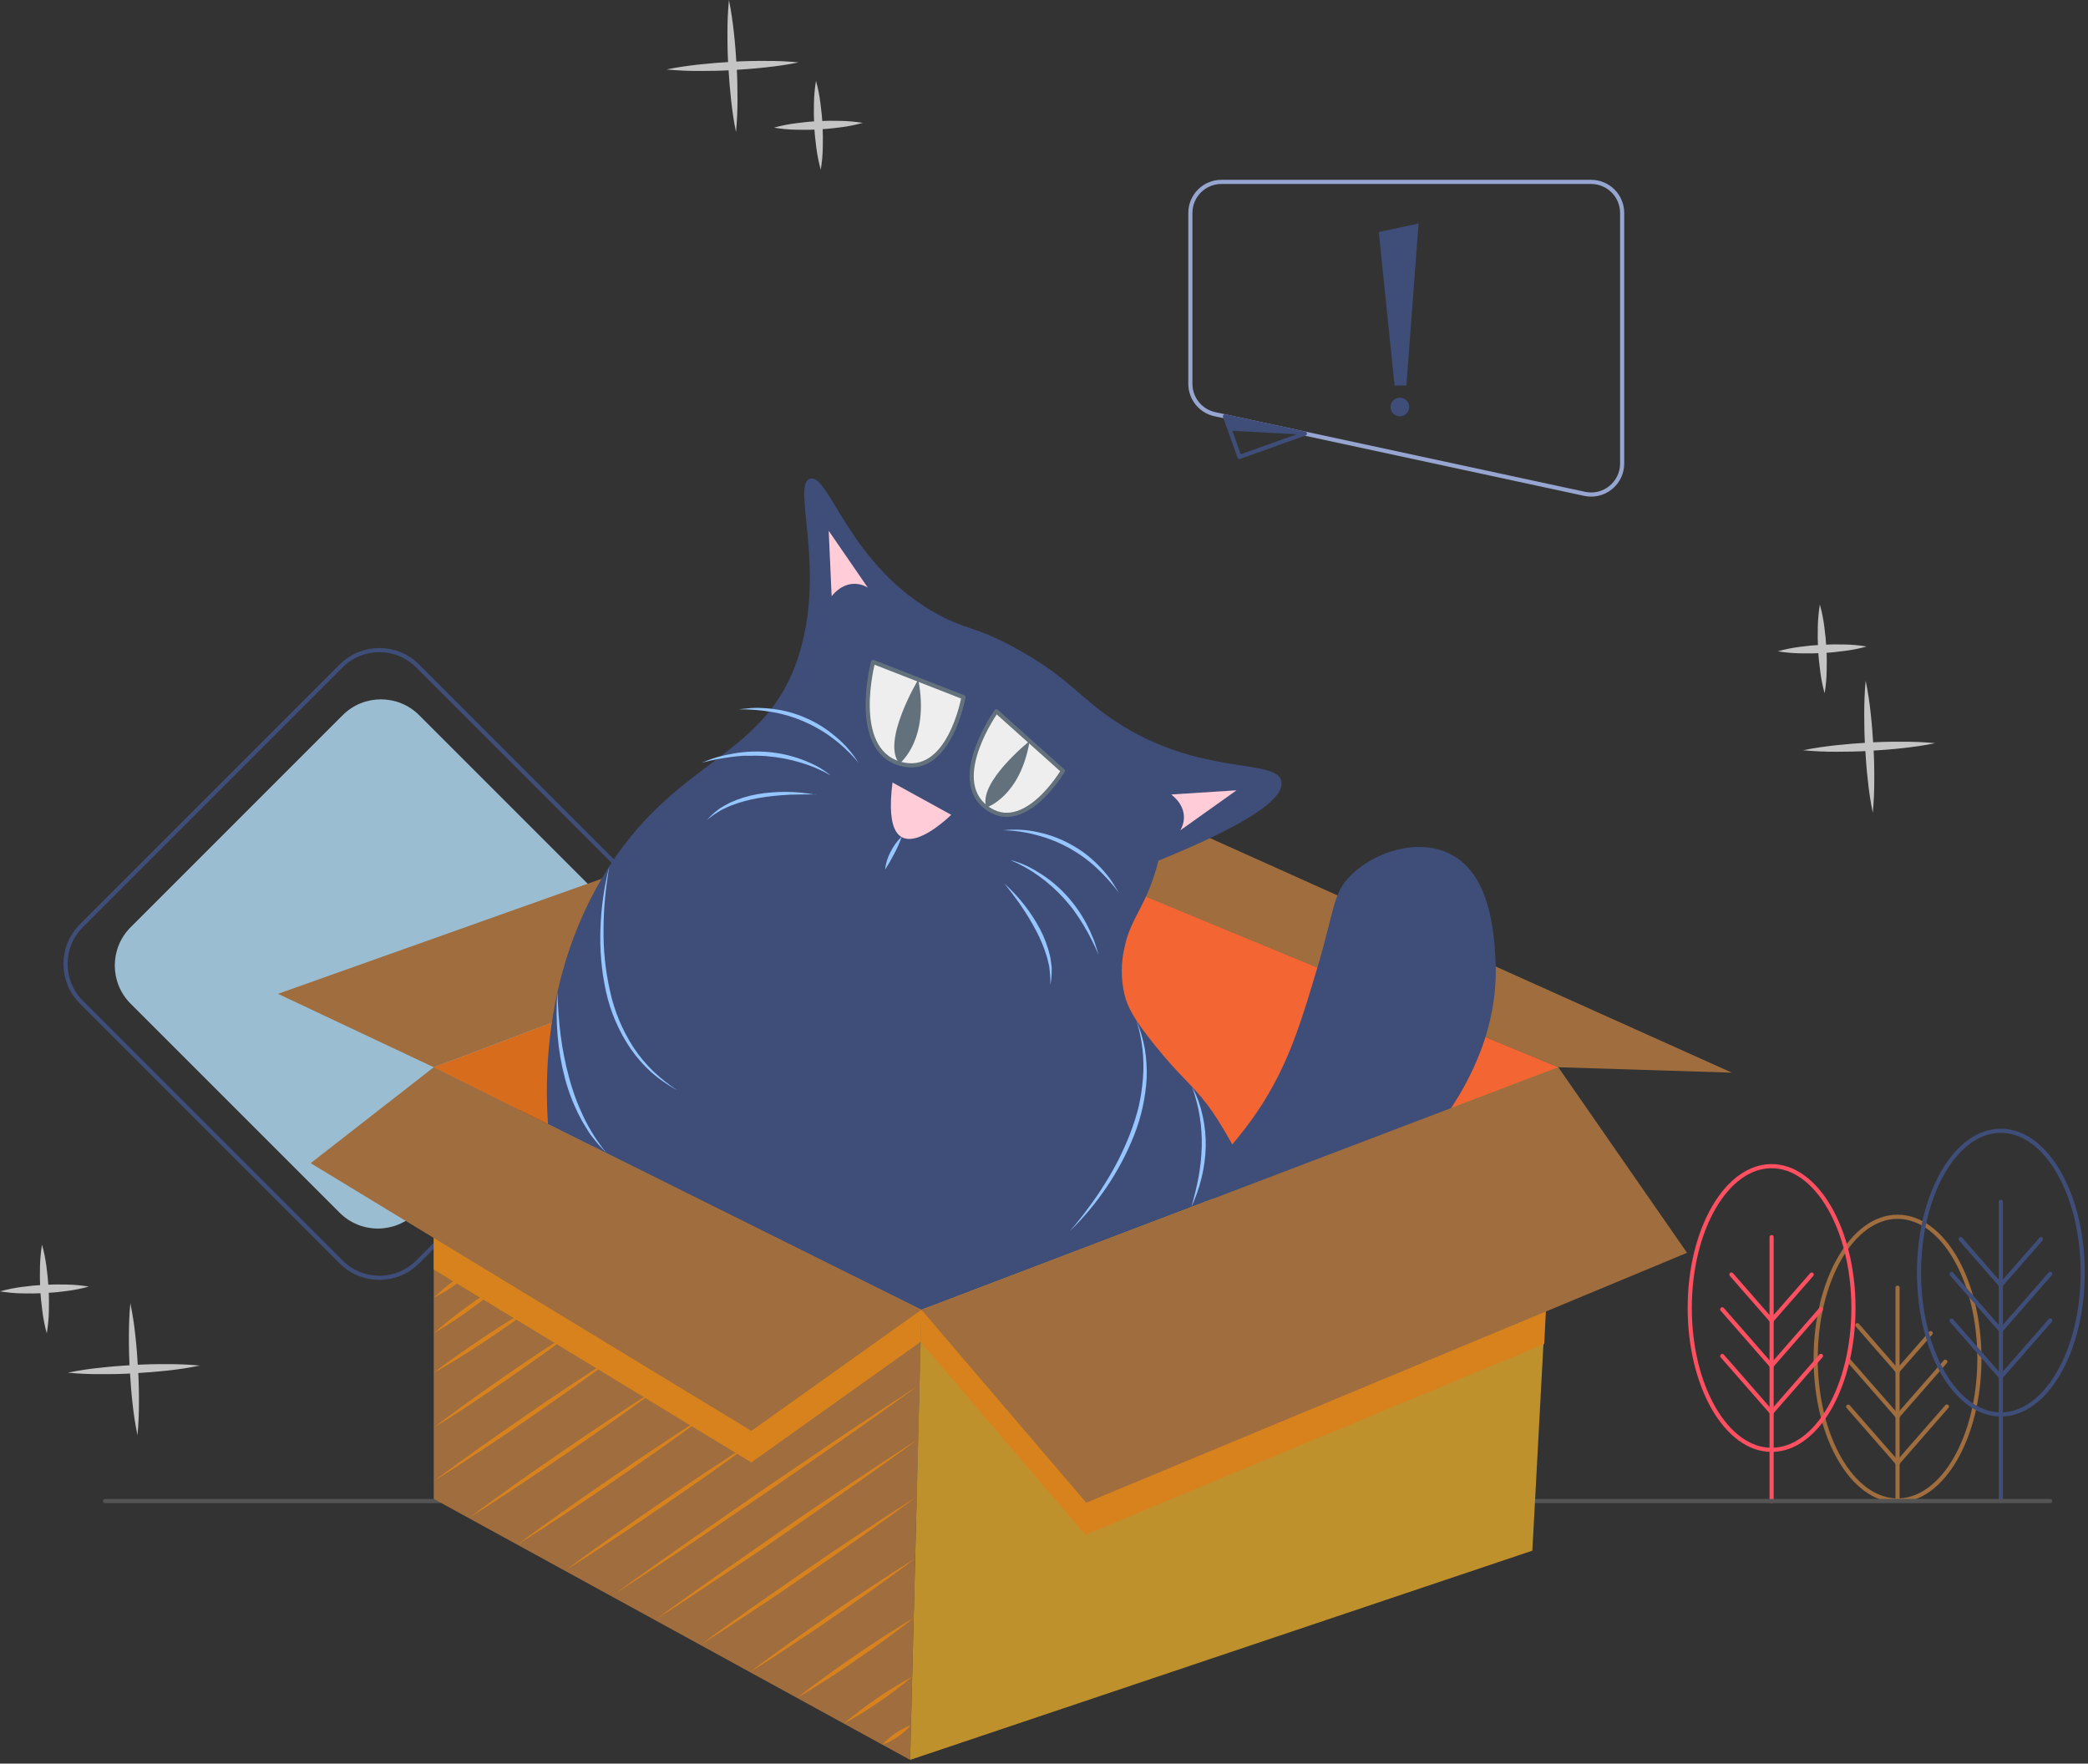 <svg width="502" height="424" viewBox="0 0 502 424" fill="none" xmlns="http://www.w3.org/2000/svg">
<rect x="0" y="0" width="502" height="424" fill="#333333" stroke="none"/>
<g clip-path="url(#clip0)">
<path d="M456.21 360.73C467.079 360.73 475.89 345.463 475.89 326.63C475.89 307.797 467.079 292.53 456.21 292.53C445.341 292.53 436.53 307.797 436.53 326.63C436.53 345.463 445.341 360.73 456.21 360.73Z" stroke="#9F6D3E" stroke-miterlimit="10"/>
<path d="M456.21 360.73V309.59" stroke="#9F6D3E" stroke-linecap="round" stroke-linejoin="round"/>
<path d="M456.21 329.62L464.18 320.51" stroke="#9F6D3E" stroke-linecap="round" stroke-linejoin="round"/>
<path d="M456.21 340.5L467.7 327.37" stroke="#9F6D3E" stroke-linecap="round" stroke-linejoin="round"/>
<path d="M456.21 351.72L468.07 338.15" stroke="#9F6D3E" stroke-linecap="round" stroke-linejoin="round"/>
<path d="M456.21 329.65L446.55 318.59" stroke="#9F6D3E" stroke-linecap="round" stroke-linejoin="round"/>
<path d="M456.21 340.52L444.35 326.96" stroke="#9F6D3E" stroke-linecap="round" stroke-linejoin="round"/>
<path d="M456.21 351.74L444.35 338.18" stroke="#9F6D3E" stroke-linecap="round" stroke-linejoin="round"/>
<path d="M481.05 340.05C491.919 340.05 500.73 324.783 500.73 305.95C500.73 287.117 491.919 271.85 481.05 271.85C470.181 271.85 461.37 287.117 461.37 305.95C461.37 324.783 470.181 340.05 481.05 340.05Z" stroke="#3F4D79" stroke-miterlimit="10"/>
<path d="M481.05 288.91V340.05V360.87" stroke="#3F4D79" stroke-linecap="round" stroke-linejoin="round"/>
<path d="M481.05 308.94L490.69 297.91" stroke="#3F4D79" stroke-linecap="round" stroke-linejoin="round"/>
<path d="M481.05 319.82L492.91 306.26" stroke="#3F4D79" stroke-linecap="round" stroke-linejoin="round"/>
<path d="M481.05 331.03L492.91 317.47" stroke="#3F4D79" stroke-linecap="round" stroke-linejoin="round"/>
<path d="M481.05 308.96L471.38 297.91" stroke="#3F4D79" stroke-linecap="round" stroke-linejoin="round"/>
<path d="M481.05 319.84L469.19 306.28" stroke="#3F4D79" stroke-linecap="round" stroke-linejoin="round"/>
<path d="M481.05 331.06L469.19 317.49" stroke="#3F4D79" stroke-linecap="round" stroke-linejoin="round"/>
<path d="M425.93 348.56C436.799 348.56 445.61 333.293 445.61 314.46C445.61 295.627 436.799 280.36 425.93 280.36C415.061 280.36 406.25 295.627 406.25 314.46C406.25 333.293 415.061 348.56 425.93 348.56Z" stroke="#FF5061" stroke-linecap="round" stroke-linejoin="round"/>
<path d="M425.93 297.42V348.56V360.87" stroke="#FF5061" stroke-linecap="round" stroke-linejoin="round"/>
<path d="M425.93 317.45L435.58 306.42" stroke="#FF5061" stroke-linecap="round" stroke-linejoin="round"/>
<path d="M425.93 328.33L437.79 314.77" stroke="#FF5061" stroke-linecap="round" stroke-linejoin="round"/>
<path d="M425.93 339.54L437.79 325.98" stroke="#FF5061" stroke-linecap="round" stroke-linejoin="round"/>
<path d="M425.93 317.47L416.27 306.42" stroke="#FF5061" stroke-linecap="round" stroke-linejoin="round"/>
<path d="M425.93 328.35L414.07 314.79" stroke="#FF5061" stroke-linecap="round" stroke-linejoin="round"/>
<path d="M425.93 339.56L414.07 326" stroke="#FF5061" stroke-linecap="round" stroke-linejoin="round"/>
<path d="M25.26 360.87H492.91" stroke="#545454" stroke-linecap="round" stroke-linejoin="round"/>
<path d="M151.02 222.187L100.773 171.94C95.696 166.863 87.465 166.863 82.388 171.94L31.406 222.922C26.329 227.999 26.329 236.23 31.406 241.307L81.653 291.554C86.73 296.631 94.961 296.631 100.038 291.554L151.02 240.572C156.097 235.495 156.097 227.264 151.02 222.187Z" fill="#9BBDD1"/>
<path d="M162.857 222.555L100.405 160.103C95.329 155.026 87.097 155.026 82.02 160.103L19.569 222.555C14.492 227.631 14.492 235.863 19.569 240.939L82.02 303.391C87.097 308.468 95.329 308.468 100.405 303.391L162.857 240.939C167.934 235.863 167.934 227.631 162.857 222.555Z" stroke="#3F4D79" stroke-linecap="round" stroke-linejoin="round"/>
<path d="M31.34 313.3C31.877 315.908 32.28 318.541 32.55 321.19C32.85 323.82 33.03 326.46 33.19 329.1C33.35 331.74 33.42 334.39 33.4 337.05C33.419 339.721 33.302 342.391 33.05 345.05C32.514 342.442 32.11 339.809 31.84 337.16C31.54 334.53 31.36 331.88 31.2 329.24C31.04 326.6 30.98 323.95 30.99 321.3C31 318.65 31.07 316 31.34 313.3Z" fill="#C4C4C4"/>
<path d="M48.06 328.3C45.452 328.836 42.819 329.24 40.17 329.51C37.53 329.81 34.89 329.99 32.25 330.16C29.61 330.33 26.96 330.38 24.31 330.36C21.639 330.384 18.969 330.267 16.31 330.01C18.917 329.472 21.551 329.071 24.2 328.81C26.83 328.51 29.47 328.32 32.11 328.16C34.75 328 37.4 327.94 40.05 327.96C42.724 327.938 45.398 328.051 48.06 328.3V328.3Z" fill="#C4C4C4"/>
<path d="M103.71 277.21C104.194 278.948 104.548 280.72 104.77 282.51C105.02 284.28 105.19 286.06 105.28 287.84C105.37 289.62 105.4 291.4 105.35 293.19C105.32 294.993 105.157 296.791 104.86 298.57C104.378 296.831 104.02 295.06 103.79 293.27C103.55 291.5 103.38 289.73 103.29 287.95C103.2 286.17 103.17 284.38 103.22 282.59C103.25 280.787 103.414 278.989 103.71 277.21V277.21Z" fill="#0850EC"/>
<path d="M115 287.32C113.266 287.805 111.497 288.159 109.71 288.38C107.93 288.62 106.16 288.8 104.38 288.89C102.6 288.98 100.82 289.01 99.03 288.96C97.227 288.93 95.429 288.767 93.65 288.47C95.383 287.977 97.152 287.62 98.94 287.4C100.72 287.16 102.49 286.98 104.27 286.89C106.05 286.8 107.83 286.78 109.62 286.83C111.423 286.86 113.221 287.023 115 287.32V287.32Z" fill="#0850EC"/>
<path d="M175.25 0C175.8 2.62 176.16 5.25 176.45 7.89C176.74 10.53 176.94 13.16 177.1 15.81C177.26 18.46 177.32 21.1 177.31 23.75C177.325 26.421 177.205 29.091 176.95 31.75C176.4 29.13 176.04 26.5 175.75 23.86C175.46 21.22 175.26 18.59 175.1 15.94C174.94 13.29 174.88 10.65 174.9 8C174.881 5.329 174.998 2.659 175.25 0V0Z" fill="#C4C4C4"/>
<path d="M192 15C189.38 15.55 186.75 15.91 184.11 16.2C181.47 16.49 178.84 16.69 176.19 16.85C173.54 17.01 170.9 17.07 168.25 17.06C165.579 17.075 162.909 16.955 160.25 16.7C162.87 16.15 165.5 15.79 168.14 15.5C170.78 15.21 173.41 15.01 176.06 14.85C178.71 14.69 181.35 14.63 184 14.65C186.671 14.626 189.341 14.743 192 15V15ZM196.18 19.44C196.664 21.178 197.018 22.95 197.24 24.74C197.48 26.51 197.66 28.29 197.75 30.07C197.84 31.85 197.87 33.63 197.82 35.42C197.79 37.223 197.626 39.021 197.33 40.8C196.843 39.062 196.485 37.291 196.26 35.5C196.02 33.73 195.84 31.95 195.75 30.17C195.66 28.39 195.64 26.61 195.69 24.82C195.72 23.017 195.883 21.219 196.18 19.44V19.44Z" fill="#C4C4C4"/>
<path d="M207.43 29.54C205.691 30.023 203.92 30.381 202.13 30.61C200.36 30.85 198.59 31.02 196.81 31.12C195.03 31.22 193.24 31.23 191.46 31.19C189.653 31.157 187.852 30.989 186.07 30.69C187.808 30.206 189.58 29.852 191.37 29.63C193.14 29.39 194.92 29.21 196.7 29.12C198.48 29.03 200.26 29.01 202.05 29.06C203.853 29.091 205.65 29.252 207.43 29.54V29.54ZM10.1 299.21C10.583 300.945 10.941 302.713 11.17 304.5C11.41 306.28 11.58 308.05 11.68 309.83C11.78 311.61 11.79 313.39 11.75 315.18C11.712 316.983 11.545 318.781 11.25 320.56C10.765 318.826 10.411 317.057 10.19 315.27C9.95 313.49 9.77 311.72 9.68 309.94C9.59 308.16 9.56 306.37 9.61 304.59C9.65 302.788 9.813 300.99 10.1 299.21V299.21Z" fill="#C4C4C4"/>
<path d="M21.36 309.31C19.622 309.794 17.85 310.148 16.06 310.37C14.29 310.62 12.51 310.79 10.73 310.88C8.95 310.97 7.17 311 5.38 310.95C3.577 310.92 1.779 310.757 0 310.46C1.739 309.978 3.51 309.62 5.3 309.39C7.07 309.15 8.84 308.98 10.62 308.89C12.4 308.8 14.19 308.77 15.98 308.82C17.783 308.851 19.581 309.014 21.36 309.31V309.31ZM448.55 163.66C449.086 166.268 449.49 168.901 449.76 171.55C450.06 174.18 450.24 176.82 450.41 179.47C450.58 182.12 450.63 184.76 450.61 187.41C450.629 190.081 450.512 192.751 450.26 195.41C449.722 192.803 449.321 190.169 449.06 187.52C448.75 184.89 448.57 182.25 448.41 179.6C448.25 176.95 448.19 174.31 448.2 171.66C448.21 169.01 448.28 166.33 448.55 163.66Z" fill="#C4C4C4"/>
<path d="M465.27 178.67C462.65 179.22 460.01 179.58 457.38 179.87C454.75 180.16 452.1 180.36 449.46 180.52C446.82 180.68 444.17 180.74 441.52 180.73C438.849 180.746 436.179 180.625 433.52 180.37C436.14 179.82 438.77 179.46 441.41 179.17C444.05 178.88 446.68 178.68 449.32 178.52C451.96 178.36 454.61 178.3 457.27 178.32C459.941 178.296 462.611 178.413 465.27 178.67V178.67ZM437.53 145.33C438.013 147.065 438.371 148.833 438.6 150.62C438.84 152.39 439.01 154.17 439.11 155.95C439.21 157.73 439.22 159.51 439.17 161.3C439.14 163.103 438.977 164.901 438.68 166.68C438.196 164.945 437.842 163.177 437.62 161.39C437.38 159.61 437.2 157.84 437.11 156.06C437.02 154.28 436.99 152.49 437.04 150.71C437.08 148.908 437.243 147.11 437.53 145.33Z" fill="#C4C4C4"/>
<path d="M448.79 155.43C447.052 155.914 445.28 156.268 443.49 156.49C441.72 156.73 439.94 156.91 438.16 157C436.38 157.09 434.6 157.12 432.81 157.07C431.007 157.04 429.209 156.877 427.43 156.58C429.168 156.093 430.939 155.735 432.73 155.51C434.5 155.27 436.27 155.1 438.05 155.01C439.83 154.92 441.62 154.89 443.41 154.94C445.213 154.971 447.011 155.134 448.79 155.43V155.43Z" fill="#C4C4C4"/>
<path d="M245.69 203.17L104.28 256.58L221.53 314.88L374.65 256.58L245.69 203.17Z" fill="#D86C1D"/>
<path d="M245.69 203.17L221.53 314.88L374.65 256.58L245.69 203.17Z" fill="#F46534"/>
<path d="M245.69 203.29L374.65 256.58L416.38 257.88L288.88 200.58L245.69 203.29Z" fill="#9F6D3E"/>
<path d="M66.84 238.93L206.69 189.2L245.69 203.17L104.28 256.58L66.84 238.93Z" fill="#9F6D3E"/>
<path d="M279.87 198.9C279.413 204.054 278.186 209.11 276.23 213.9C273.83 219.7 271.43 222.32 270.31 228.01C269.497 231.605 269.497 235.335 270.31 238.93C271.12 242.26 272.63 245.06 277.6 251.22C283.3 258.3 285.24 259.49 288.98 263.97C292.58 268.3 295.22 273.13 300.35 282.63C307.03 294.98 310.35 301.16 310.82 303.57C314.19 321.44 291.18 339.86 287.61 342.71C259.66 365.08 219.08 365.82 189.29 354.09C176.901 349.508 165.701 342.197 156.52 332.7C138.13 313.38 134.43 290.83 132.85 280.35C131.63 272.19 127.33 240.64 144.69 211.17C162.32 181.24 184.84 183.08 192.48 156.09C198.3 135.54 190.35 116.4 194.75 115.09C199.41 113.74 204.2 136.32 225.75 147.86C232.45 151.45 234.3 150.5 243.84 155.65C256.65 162.57 259.25 167.49 268.08 173.35C288.48 186.88 307.08 182.14 308.08 187.91C308.67 191.09 303.83 196.74 277.13 207.48L279.87 198.9Z" fill="#3F4D79"/>
<path d="M221.53 314.88L218.81 423.1L104.28 360.36V256.58L221.53 314.88Z" fill="#9F6D3E"/>
<path d="M221.53 314.88L218.81 423.1L368.41 372.8L374.65 256.58L221.53 314.88Z" fill="#BE912D"/>
<path d="M291.25 286.29C290.43 278.89 297.05 276.48 304.91 263.08C310.48 253.57 313.2 244.45 316.74 232.58C321 218.3 320.38 214.69 324.93 210.28C330.68 204.7 340.93 201.46 348.6 205.28C358.28 210.1 359.13 223.93 359.53 230.28C361.03 254.77 344.4 273.02 338.13 279.9C330.76 287.98 316.13 304 303.13 299.9C297.27 298.13 291.93 292.4 291.25 286.29Z" fill="#3F4D79"/>
<path d="M209.91 159.13L231.64 167.62C231.64 167.62 228.18 187.14 216.26 183.57C204.34 180 209.91 159.13 209.91 159.13Z" fill="#EEEEEE"/>
<path d="M209.91 159.13L231.64 167.62C231.64 167.62 228.18 187.14 216.26 183.57C204.34 180 209.91 159.13 209.91 159.13Z" stroke="#63717C" stroke-linecap="round" stroke-linejoin="round"/>
<path d="M220.77 163.37C220.77 163.37 211.77 178.37 216.26 183.57C216.26 183.57 223.57 177.93 220.77 163.37Z" fill="#63717C"/>
<path d="M239.54 171L255.54 185.32C255.54 185.32 246.27 201.06 237.13 194.14C227.99 187.22 239.54 171 239.54 171Z" fill="#EEEEEE"/>
<path d="M239.54 171L255.54 185.32C255.54 185.32 246.27 201.06 237.13 194.14C227.99 187.22 239.54 171 239.54 171Z" stroke="#63717C" stroke-linecap="round" stroke-linejoin="round"/>
<path d="M247.55 178.14C247.55 178.14 235.01 188.14 237.15 194.14C237.15 194.12 245.28 191.61 247.55 178.14Z" fill="#63717C"/>
<path d="M206.39 183.39C205.536 182.325 204.607 181.322 203.61 180.39C202.633 179.436 201.598 178.545 200.51 177.72C198.356 176.054 196.005 174.661 193.51 173.57C191.028 172.461 188.418 171.665 185.74 171.2C183.036 170.73 180.295 170.506 177.55 170.53C178.217 170.45 178.907 170.38 179.62 170.32C180.307 170.234 180.998 170.187 181.69 170.18C183.084 170.177 184.477 170.263 185.86 170.44C188.623 170.773 191.32 171.521 193.86 172.66C196.427 173.785 198.81 175.288 200.93 177.12C203.089 178.889 204.935 181.008 206.39 183.39V183.39ZM199.71 186.42C197.397 185.09 194.933 184.043 192.37 183.3C189.831 182.539 187.221 182.043 184.58 181.82C183.92 181.72 183.25 181.75 182.58 181.7C181.914 181.664 181.246 181.664 180.58 181.7H178.58L176.58 181.89C173.923 182.199 171.29 182.69 168.7 183.36C169.96 182.88 171.22 182.36 172.51 182C173.827 181.639 175.162 181.349 176.51 181.13C179.191 180.672 181.92 180.558 184.63 180.79C187.363 181.015 190.053 181.603 192.63 182.54C193.903 183.005 195.145 183.55 196.35 184.17C197.537 184.815 198.662 185.568 199.71 186.42V186.42ZM196.07 191C194.92 191 193.77 190.95 192.62 191C191.47 191.05 190.33 191 189.19 191.1C186.91 191.218 184.64 191.471 182.39 191.86C180.155 192.238 177.961 192.831 175.84 193.63C175.3 193.82 174.84 194.09 174.29 194.32C174.03 194.44 173.77 194.55 173.52 194.69L172.79 195.13C171.799 195.717 170.859 196.386 169.98 197.13C170.74 196.252 171.591 195.457 172.52 194.76L173.23 194.24C173.47 194.08 173.74 193.95 173.99 193.8C174.5 193.53 174.99 193.2 175.53 192.96C177.662 191.991 179.911 191.302 182.22 190.91C186.81 190.153 191.497 190.203 196.07 191.06V191ZM241.21 199.61C243.979 199.3 246.781 199.452 249.5 200.06C252.245 200.624 254.889 201.601 257.34 202.96C259.807 204.274 262.057 205.96 264.01 207.96C264.991 208.946 265.904 209.998 266.74 211.11C267.165 211.66 267.553 212.238 267.9 212.84C268.27 213.42 268.64 214.01 268.99 214.6C267.337 212.411 265.493 210.373 263.48 208.51C261.475 206.676 259.255 205.091 256.87 203.79C254.485 202.486 251.949 201.479 249.32 200.79C248.006 200.425 246.67 200.144 245.32 199.95C243.96 199.742 242.586 199.628 241.21 199.61V199.61ZM242.87 206.76C244.181 207.086 245.46 207.531 246.69 208.09C247.915 208.685 249.104 209.353 250.25 210.09C252.544 211.561 254.635 213.326 256.47 215.34C258.303 217.352 259.875 219.586 261.15 221.99C261.785 223.186 262.355 224.414 262.86 225.67C263.34 226.93 263.72 228.23 264.11 229.51C263.061 227.052 261.848 224.666 260.48 222.37L259.42 220.69L258.25 219C257.872 218.455 257.465 217.931 257.03 217.43C256.59 216.94 256.21 216.43 255.73 215.93C253.947 213.972 251.966 212.202 249.82 210.65C247.665 209.083 245.332 207.777 242.87 206.76V206.76ZM241.47 212.42C244.935 215.526 247.828 219.215 250.02 223.32C251.113 225.392 251.934 227.597 252.46 229.88C252.6 230.44 252.64 231.03 252.73 231.61C252.73 231.9 252.83 232.19 252.85 232.48V233.36C252.866 234.522 252.755 235.682 252.52 236.82C252.561 235.675 252.51 234.528 252.37 233.39L252.28 232.55C252.28 232.27 252.16 231.99 252.1 231.71C251.96 231.16 251.88 230.6 251.7 230.06C251.046 227.888 250.181 225.785 249.12 223.78C248.059 221.763 246.88 219.809 245.59 217.93C244.95 216.93 244.28 216.06 243.59 215.14C242.9 214.22 242.2 213.32 241.47 212.42Z" fill="#96C6FF"/>
<path d="M221.34 322.63L260.95 369L371.26 323.12L374.25 264.38L221.53 314.88L221.34 322.63Z" fill="#D8821D"/>
<path d="M180.64 351.59L221.34 322.6L221.53 314.88L104.28 264.17V305.2L180.64 351.59Z" fill="#D8821D"/>
<path d="M199.94 143.33L199.24 127.61L208.66 141.3C208.66 141.3 204.24 138.16 199.94 143.33ZM281.59 191L297.29 190L283.75 199.64C283.75 199.64 286.82 195.18 281.59 191Z" fill="#FFCCD8"/>
<path d="M180.64 344L74.69 279.64L104.28 256.58L221.53 314.88L180.64 344Z" fill="#9F6D3E"/>
<path d="M405.6 301.19L261.16 361.27L221.53 314.88L374.65 256.58L405.6 301.19Z" fill="#9F6D3E"/>
<path d="M104.28 312C105.855 310.424 107.561 308.986 109.38 307.7C111.167 306.371 113.067 305.204 115.06 304.21C113.487 305.788 111.781 307.227 109.96 308.51C108.168 309.831 106.268 310.999 104.28 312V312ZM104.28 320.53C106.936 318.176 109.713 315.963 112.6 313.9C115.461 311.802 118.432 309.86 121.5 308.08C118.852 310.439 116.078 312.652 113.19 314.71C110.326 316.808 107.352 318.75 104.28 320.53V320.53ZM104.27 330.07C106.2 328.53 108.19 327.07 110.2 325.67C112.21 324.27 114.2 322.86 116.28 321.49C118.36 320.12 120.39 318.79 122.49 317.49L125.64 315.57C126.71 314.95 127.76 314.32 128.84 313.73C127.84 314.5 126.84 315.22 125.91 315.97L122.91 318.13C120.91 319.56 118.91 320.94 116.83 322.3C114.75 323.66 112.72 325 110.62 326.3C108.52 327.6 106.43 328.88 104.27 330.07ZM104.28 343.21C107.09 341.03 109.97 338.93 112.86 336.84C115.75 334.75 118.66 332.72 121.58 330.69C124.5 328.66 127.46 326.69 130.44 324.69L134.92 321.78C136.43 320.84 137.92 319.87 139.45 318.95C138.05 320.06 136.61 321.11 135.2 322.18L130.88 325.33C128 327.42 125.08 329.45 122.15 331.48C119.22 333.51 116.27 335.48 113.29 337.48C110.31 339.48 107.33 341.37 104.28 343.21ZM104.27 356.1C107.92 353.34 111.63 350.68 115.35 348.02C119.07 345.36 122.84 342.79 126.59 340.17C130.34 337.55 134.14 335.03 137.95 332.51L143.68 328.75C145.61 327.52 147.53 326.27 149.47 325.07C147.65 326.46 145.8 327.79 143.96 329.15L138.39 333.15C134.67 335.81 130.9 338.39 127.15 341.01C123.4 343.63 119.6 346.15 115.78 348.67C111.96 351.19 108.15 353.68 104.27 356.1ZM112.89 364.81C116.63 362 120.44 359.27 124.25 356.55C128.06 353.83 131.93 351.2 135.76 348.55C139.59 345.9 143.5 343.29 147.4 340.71L153.27 336.85C155.27 335.59 157.2 334.31 159.19 333.08C157.33 334.5 155.43 335.86 153.54 337.25L147.84 341.34C144.02 344.05 140.16 346.7 136.33 349.34C132.5 351.98 128.59 354.61 124.68 357.19C120.77 359.77 116.87 362.34 112.89 364.81ZM124.41 371.35C128.15 368.53 131.95 365.8 135.77 363.09C139.59 360.38 143.44 357.73 147.28 355.09C151.12 352.45 155.01 349.82 158.92 347.24L164.78 343.38C166.78 342.13 168.72 340.84 170.71 339.61C168.84 341.03 166.94 342.4 165.06 343.79L159.35 347.88C155.54 350.59 151.68 353.23 147.84 355.88C144 358.53 140.1 361.15 136.2 363.73C132.3 366.31 128.38 368.87 124.41 371.35ZM136 377.51C139.74 374.69 143.55 371.96 147.36 369.25C151.17 366.54 155.04 363.89 158.87 361.25C162.7 358.61 166.61 355.98 170.51 353.4L176.38 349.54C178.38 348.28 180.31 347 182.3 345.77C180.44 347.19 178.54 348.55 176.66 349.94L171 354C167.18 356.71 163.32 359.36 159.49 362C155.66 364.64 151.75 367.27 147.84 369.85C143.93 372.43 140 375 136 377.51ZM147.56 383.37C153.56 379 159.61 374.73 165.67 370.47L183.94 357.79L202.34 345.3L211.59 339.13L220.89 333.04L211.89 339.53L202.81 345.94L184.54 358.61L166.14 371.1C160 375.23 153.79 379.34 147.56 383.37ZM220.74 346C215.58 349.79 210.36 353.49 205.13 357.18C199.9 360.87 194.61 364.49 189.36 368.18C184.11 371.87 178.78 375.4 173.46 378.96L165.46 384.27C162.78 386.02 160.11 387.79 157.41 389.51C159.98 387.6 162.6 385.75 165.19 383.87L173.02 378.32C178.26 374.63 183.54 371.01 188.79 367.32C194.04 363.63 199.37 360.1 204.69 356.55C210.01 353 215.35 349.45 220.74 346ZM220.4 359.8C216.18 362.95 211.9 366 207.62 369.04C203.34 372.08 198.99 375.04 194.68 378.04C190.37 381.04 186 384 181.62 386.88L175 391.23C172.78 392.64 170.59 394.09 168.36 395.48C170.46 393.9 172.6 392.38 174.72 390.82L181.14 386.25C185.43 383.25 189.76 380.25 194.08 377.25C198.4 374.25 202.76 371.33 207.14 368.43C211.52 365.53 216 362.61 220.4 359.8ZM220 374.68C216.8 377.13 213.54 379.48 210.28 381.82C207.02 384.16 203.69 386.44 200.4 388.75C197.11 391.06 193.75 393.27 190.4 395.48L185.4 398.77C183.69 399.84 182.01 400.94 180.29 401.98C181.88 400.75 183.51 399.57 185.12 398.37L190.01 394.84C193.28 392.5 196.59 390.23 199.89 387.92C203.19 385.61 206.53 383.4 209.89 381.19C213.25 378.98 216.59 376.79 220 374.68ZM219.67 389C217.45 390.77 215.16 392.46 212.87 394.13C210.58 395.8 208.26 397.42 205.93 399.03C203.6 400.64 201.24 402.22 198.85 403.75L195.27 406C194.05 406.73 192.86 407.49 191.62 408.2C192.73 407.31 193.87 406.47 194.99 405.6L198.42 403.08C200.7 401.4 203.03 399.78 205.36 398.17C207.69 396.56 210.05 394.98 212.44 393.45C214.83 391.92 217.21 390.39 219.67 389ZM219.31 403.1C214.227 407.401 208.722 411.176 202.88 414.37C205.406 412.204 208.054 410.184 210.81 408.32C213.543 406.422 216.381 404.679 219.31 403.1V403.1ZM219 414.75C218.08 415.811 217.02 416.743 215.85 417.52C214.705 418.329 213.457 418.981 212.14 419.46C214.016 417.362 216.369 415.747 219 414.75V414.75Z" fill="#D8821D"/>
<path d="M212.79 209.08C212.947 207.562 213.402 206.091 214.13 204.75C214.811 203.394 215.717 202.163 216.81 201.11C216.326 202.523 215.727 203.894 215.02 205.21C214.344 206.537 213.599 207.829 212.79 209.08V209.08Z" fill="#96C6FF"/>
<path d="M214.58 188.13L228.69 195.89C228.69 195.89 211.38 213.15 214.58 188.13Z" fill="#FFCCD8"/>
<path d="M381 118.73L292.08 99.58C290.413 99.221 288.919 98.302 287.847 96.975C286.776 95.649 286.191 93.995 286.19 92.29V51.19C286.19 49.212 286.976 47.314 288.375 45.915C289.774 44.516 291.671 43.73 293.65 43.73H382.52C383.501 43.727 384.474 43.918 385.381 44.292C386.288 44.666 387.113 45.215 387.808 45.908C388.503 46.601 389.054 47.424 389.43 48.331C389.806 49.237 390 50.209 390 51.19V111.44C390 112.55 389.753 113.646 389.275 114.649C388.797 115.651 388.102 116.533 387.239 117.232C386.377 117.931 385.369 118.428 384.289 118.687C383.21 118.946 382.086 118.961 381 118.73V118.73Z" stroke="#97A5D1" stroke-linecap="round" stroke-linejoin="round"/>
<path d="M294.51 100.1L298 109.85L313.71 104.24L294.51 100.1Z" stroke="#3F4D79" stroke-linecap="round" stroke-linejoin="round"/>
<path d="M313.06 104.47L313.71 104.24L294.51 100.1L295.75 103.55L313.06 104.47Z" fill="#3F4D79"/>
<path d="M338.13 92.67H335.28L331.49 55.79L341.05 53.74L338.13 92.67Z" fill="#3F4D79"/>
<path d="M336.55 100.1C337.787 100.1 338.79 99.097 338.79 97.86C338.79 96.623 337.787 95.62 336.55 95.62C335.313 95.62 334.31 96.623 334.31 97.86C334.31 99.097 335.313 100.1 336.55 100.1Z" fill="#3F4D79"/>
<path d="M162.9 262.15C160.68 260.952 158.595 259.521 156.68 257.88C154.808 256.185 153.131 254.287 151.68 252.22C148.804 248.02 146.767 243.303 145.68 238.33C144.603 233.38 144.159 228.312 144.36 223.25C144.528 218.212 145.239 213.206 146.48 208.32C146.06 210.8 145.71 213.32 145.48 215.78C145.25 218.24 145.11 220.78 145.11 223.27C145.028 228.256 145.538 233.234 146.63 238.1C147.662 242.971 149.581 247.612 152.29 251.79C153.657 253.867 155.247 255.788 157.03 257.52C158.836 259.245 160.801 260.796 162.9 262.15V262.15ZM134 238.49C134.13 241.95 134.35 245.4 134.78 248.81C135.215 252.218 135.883 255.593 136.78 258.91C137.654 262.223 138.836 265.447 140.31 268.54C141.8 271.639 143.65 274.552 145.82 277.22C145.22 276.6 144.63 275.97 144.04 275.33C143.45 274.69 142.95 273.98 142.4 273.33C141.85 272.68 141.4 271.89 140.94 271.16C140.46 270.434 140.019 269.683 139.62 268.91C137.98 265.828 136.701 262.566 135.81 259.19C134.919 255.823 134.333 252.382 134.06 248.91C133.759 245.444 133.739 241.959 134 238.49V238.49ZM273.24 245.39C274.142 247.557 274.812 249.813 275.24 252.12C275.613 254.434 275.764 256.778 275.69 259.12C275.426 263.83 274.414 268.468 272.69 272.86C270.962 277.225 268.766 281.389 266.14 285.28C263.527 289.174 260.511 292.78 257.14 296.04C258.68 294.293 260.137 292.48 261.51 290.6C262.91 288.75 264.22 286.83 265.45 284.86C267.948 280.96 270.048 276.819 271.72 272.5C272.554 270.347 273.249 268.142 273.8 265.9C274.293 263.65 274.628 261.367 274.8 259.07C275.151 254.452 274.622 249.81 273.24 245.39V245.39ZM286.42 290.17C287.118 287.814 287.695 285.424 288.15 283.01C288.595 280.61 288.852 278.18 288.92 275.74C288.984 273.304 288.826 270.867 288.45 268.46C288.261 267.251 288.007 266.052 287.69 264.87C287.53 264.28 287.38 263.69 287.2 263.1C287.02 262.51 286.81 261.93 286.63 261.34C286.92 261.89 287.19 262.45 287.45 263.01C287.71 263.57 287.92 264.16 288.16 264.74C288.564 265.916 288.898 267.115 289.16 268.33C289.705 270.771 289.946 273.27 289.88 275.77C289.813 278.269 289.478 280.753 288.88 283.18C288.298 285.587 287.474 287.929 286.42 290.17V290.17Z" fill="#96C6FF"/>
</g>
<defs>
<clipPath id="clip0">
<rect width="501.23" height="423.1" fill="white"/>
</clipPath>
</defs>
</svg>
